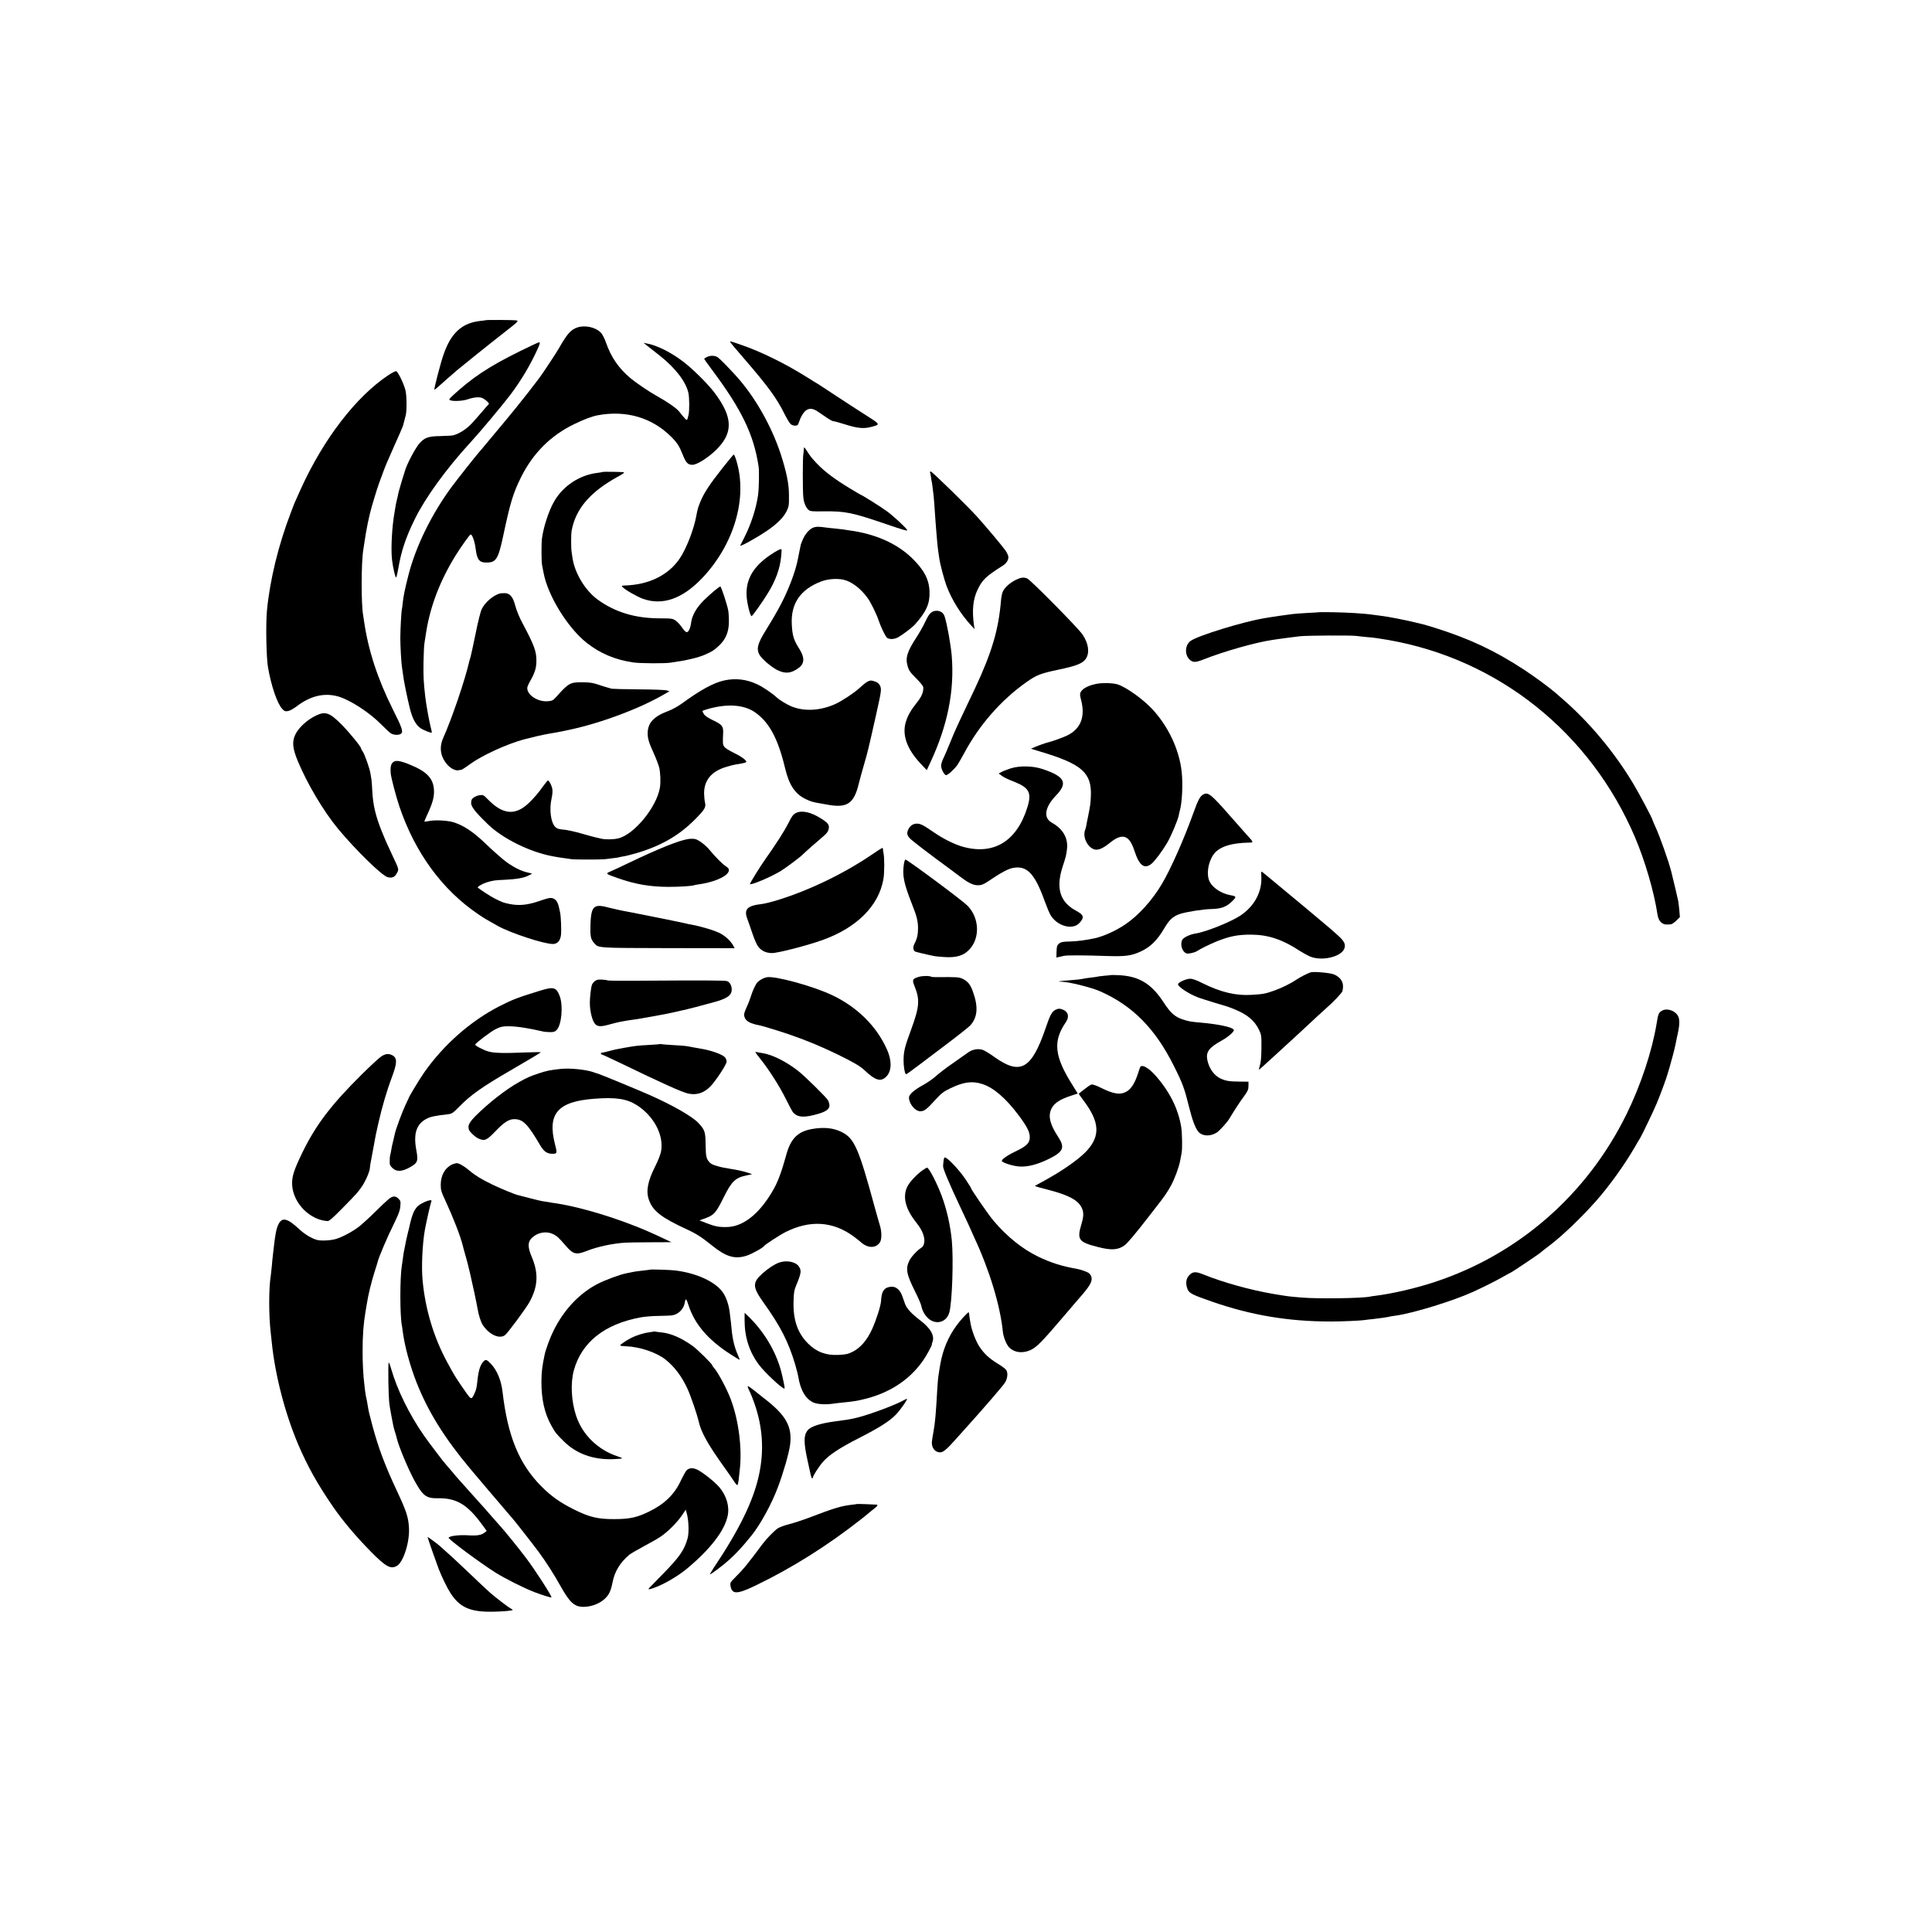 <?xml version="1.0" standalone="no"?>
<!DOCTYPE svg PUBLIC "-//W3C//DTD SVG 20010904//EN"
 "http://www.w3.org/TR/2001/REC-SVG-20010904/DTD/svg10.dtd">
<svg version="1.0" xmlns="http://www.w3.org/2000/svg"
 width="2151pt" height="2151pt" viewBox="0 0 2151 2151"
 preserveAspectRatio="xMidYMid meet">
<g transform="translate(0,2151) scale(0.1,-0.1)"
fill="#000000" stroke="none">
<path d="M5408 17945 c-2 -1 -28 -5 -59 -8 -206 -22 -328 -134 -411 -375 -32
-90 -108 -384 -102 -391 2 -2 25 16 51 40 27 24 75 67 108 96 33 28 74 63 90
78 53 45 354 287 527 422 163 127 166 131 135 136 -33 5 -333 7 -339 2z"/>
<path d="M6430 17865 c-74 -24 -117 -73 -208 -234 -24 -43 -194 -301 -219
-331 -6 -8 -60 -78 -119 -155 -59 -77 -197 -248 -308 -380 -110 -132 -207
-248 -216 -259 -8 -10 -20 -23 -26 -30 -29 -32 -229 -285 -299 -378 -226 -304
-407 -671 -488 -993 -38 -147 -55 -232 -63 -305 -3 -36 -8 -67 -9 -70 -6 -10
-18 -231 -18 -325 0 -87 11 -276 17 -312 2 -10 7 -45 11 -78 8 -76 48 -271 80
-399 28 -110 66 -178 117 -213 34 -23 118 -56 125 -50 2 2 -3 31 -12 63 -17
64 -52 261 -60 334 -19 168 -22 224 -20 380 2 96 6 193 10 215 3 22 13 83 21
135 47 288 155 568 326 845 62 100 159 235 168 235 18 0 46 -81 55 -155 16
-129 41 -160 127 -158 101 1 126 42 179 290 80 377 111 480 199 658 134 269
330 466 593 593 103 51 198 86 259 98 318 60 608 -25 823 -241 64 -64 89 -104
124 -192 38 -96 59 -118 110 -118 51 0 176 79 267 169 188 187 184 358 -15
626 -73 100 -255 280 -364 361 -134 100 -285 175 -392 194 l-40 8 55 -44 c30
-23 87 -68 125 -98 174 -138 290 -288 319 -414 12 -51 13 -199 2 -245 -16 -68
-16 -68 -45 -36 -15 16 -40 46 -56 68 -30 40 -128 108 -262 183 -76 42 -223
142 -283 192 -134 113 -216 233 -275 401 -14 41 -38 88 -53 104 -58 62 -175
89 -262 61z"/>
<path d="M8130 17702 c0 -4 68 -86 152 -182 268 -310 365 -442 453 -620 26
-52 57 -103 68 -112 29 -23 76 -23 84 0 56 166 120 207 219 139 27 -19 73 -50
103 -70 29 -20 61 -37 71 -37 10 0 69 -16 132 -36 133 -42 203 -49 284 -28
109 29 111 25 -58 133 -84 53 -234 151 -333 216 -99 66 -189 124 -200 131 -11
6 -65 39 -120 74 -237 149 -512 285 -729 359 -131 45 -126 44 -126 33z"/>
<path d="M5940 17673 c-418 -198 -615 -318 -829 -504 -42 -36 -84 -76 -95 -87
-18 -21 -18 -22 0 -29 33 -13 137 -7 187 10 65 23 129 30 163 17 34 -13 87
-61 76 -69 -4 -3 -34 -37 -67 -76 -33 -38 -64 -75 -70 -81 -5 -6 -27 -29 -47
-52 -60 -67 -142 -120 -213 -139 -11 -3 -74 -6 -140 -8 -139 -2 -179 -17 -238
-85 -45 -53 -137 -227 -157 -298 -6 -18 -9 -30 -21 -67 -7 -22 -14 -42 -14
-45 -1 -3 -9 -32 -19 -65 -10 -33 -20 -71 -23 -85 -2 -14 -8 -41 -13 -60 -5
-19 -12 -51 -15 -70 -3 -19 -7 -46 -10 -60 -31 -169 -45 -419 -30 -545 9 -79
36 -195 44 -195 4 0 15 42 24 93 35 205 83 348 184 555 118 241 354 566 617
852 108 117 368 428 450 537 125 167 223 334 305 515 22 49 26 68 14 67 -5 0
-33 -12 -63 -26z"/>
<path d="M7868 17534 c-16 -8 -28 -17 -28 -20 0 -3 39 -57 86 -120 332 -444
467 -724 520 -1079 8 -53 4 -243 -6 -317 -22 -154 -80 -330 -156 -478 -21 -41
-40 -78 -42 -83 -10 -20 156 70 289 158 116 78 191 151 227 224 25 52 27 65
26 176 0 128 -27 259 -92 460 -104 316 -291 644 -498 871 -89 98 -181 191
-203 206 -32 22 -86 22 -123 2z"/>
<path d="M4325 17334 c-362 -241 -722 -710 -975 -1266 -66 -145 -67 -146 -113
-268 -137 -356 -234 -755 -265 -1090 -14 -146 -7 -518 11 -625 35 -206 103
-408 159 -467 24 -26 33 -30 64 -25 19 3 62 26 97 53 155 118 310 154 465 109
132 -39 345 -177 477 -311 44 -45 92 -89 107 -99 34 -21 95 -22 116 -1 22 22
6 69 -94 268 -170 340 -273 656 -320 977 -4 25 -8 55 -10 66 -24 127 -23 590
1 735 2 14 6 43 10 65 23 160 53 307 85 418 52 176 66 220 108 332 48 131 49
132 117 285 62 138 124 280 123 283 0 1 5 22 12 47 7 25 14 54 17 65 14 53 12
223 -3 281 -20 77 -84 208 -104 212 -8 1 -46 -19 -85 -44z"/>
<path d="M8949 16503 c0 -16 -3 -37 -5 -48 -8 -31 -8 -424 0 -484 7 -62 28
-111 58 -138 18 -16 37 -18 177 -16 234 2 308 -13 686 -142 186 -64 243 -80
236 -67 -16 30 -162 164 -232 214 -62 45 -274 178 -283 178 -2 0 -58 32 -123
72 -172 104 -287 191 -369 278 -61 65 -76 85 -106 133 -16 26 -32 47 -34 47
-2 0 -4 -12 -5 -27z"/>
<path d="M8043 16298 c-142 -181 -200 -268 -241 -364 -29 -68 -36 -94 -48
-159 -26 -152 -112 -374 -187 -484 -127 -187 -347 -294 -621 -300 -24 -1 -27
-3 -16 -16 23 -28 158 -106 226 -131 219 -79 441 -2 662 230 357 377 508 895
380 1309 -11 37 -24 67 -28 67 -4 0 -61 -69 -127 -152z"/>
<path d="M6708 16255 c-2 -2 -28 -6 -58 -10 -198 -24 -381 -145 -480 -317 -60
-104 -118 -281 -136 -413 -7 -50 -7 -262 1 -295 3 -14 10 -51 16 -83 46 -255
268 -616 482 -785 149 -117 314 -187 515 -217 83 -12 365 -13 422 -2 14 3 48
8 75 12 102 13 239 47 305 77 76 33 98 47 148 93 78 70 114 151 117 261 1 46
-2 107 -7 136 -12 66 -78 268 -88 268 -13 0 -102 -74 -180 -150 -86 -84 -135
-171 -146 -255 -8 -64 -30 -107 -52 -103 -9 2 -31 25 -49 52 -17 26 -48 60
-68 75 -37 25 -42 26 -189 27 -266 1 -490 69 -681 208 -137 99 -253 289 -280
457 -3 24 -9 57 -11 74 -7 43 -7 195 0 235 45 247 209 437 524 608 53 29 68
41 55 44 -21 5 -230 8 -235 3z"/>
<path d="M10354 16251 c3 -4 8 -28 11 -52 3 -24 7 -51 10 -59 2 -8 6 -37 9
-65 4 -27 8 -68 11 -90 4 -38 7 -85 20 -272 3 -43 8 -100 10 -128 2 -27 7 -79
10 -115 3 -36 8 -76 10 -90 2 -14 7 -45 10 -70 9 -75 55 -248 87 -333 57 -148
155 -305 267 -427 l42 -45 -6 35 c-25 170 -13 298 40 407 53 109 91 146 282
267 41 26 65 68 59 102 -3 15 -18 45 -33 67 -31 45 -240 293 -317 377 -117
128 -499 500 -512 500 -8 0 -13 -4 -10 -9z"/>
<path d="M9063 15639 c-44 -13 -92 -64 -121 -127 -13 -29 -25 -58 -26 -65 -1
-7 -8 -37 -14 -67 -6 -30 -13 -66 -16 -80 -25 -151 -122 -399 -228 -585 -22
-38 -48 -84 -58 -101 -10 -17 -43 -71 -74 -122 -91 -146 -106 -204 -72 -269
23 -45 132 -139 200 -173 90 -45 157 -38 241 26 63 47 64 114 6 207 -65 101
-80 152 -86 283 -9 228 98 382 327 470 73 28 173 36 248 20 89 -19 194 -98
271 -206 35 -48 98 -177 123 -252 22 -67 74 -174 91 -188 24 -20 77 -19 117 1
46 23 166 113 196 148 126 142 165 230 161 362 -4 138 -61 245 -198 378 -169
162 -406 267 -696 306 -22 3 -51 8 -65 10 -14 2 -56 7 -95 11 -38 3 -81 8 -95
10 -77 11 -108 12 -137 3z"/>
<path d="M8624 15362 c-223 -136 -321 -287 -312 -482 3 -79 40 -230 56 -230 9
0 125 163 180 254 87 141 136 276 148 403 4 40 7 76 6 80 -1 16 -20 11 -78
-25z"/>
<path d="M11314 15056 c-64 -30 -127 -85 -148 -130 -9 -19 -18 -63 -21 -98
-27 -328 -101 -579 -290 -983 -21 -44 -60 -127 -88 -185 -119 -250 -142 -302
-192 -426 -30 -73 -63 -151 -75 -174 -12 -24 -22 -58 -22 -76 0 -37 36 -104
56 -104 19 0 93 67 125 113 15 23 50 83 76 132 169 315 411 592 695 792 113
79 154 95 358 138 196 41 266 69 301 120 45 67 31 172 -37 271 -50 74 -580
610 -616 624 -41 15 -66 12 -122 -14z"/>
<path d="M5560 14901 c-75 -24 -160 -98 -197 -173 -12 -24 -42 -143 -67 -268
-25 -124 -51 -241 -56 -260 -6 -19 -13 -42 -15 -51 -45 -202 -193 -637 -290
-854 -48 -106 -32 -210 45 -298 36 -42 90 -69 123 -63 12 3 27 5 33 5 6 1 49
28 95 62 134 98 404 222 599 276 87 23 209 52 275 63 105 18 118 20 240 46
360 78 785 238 1064 402 l45 26 -30 9 c-16 6 -157 11 -314 12 -157 1 -292 5
-300 7 -8 3 -28 8 -45 13 -16 4 -64 19 -105 33 -59 20 -96 25 -175 26 -137 1
-154 -8 -292 -163 -35 -38 -45 -44 -90 -48 -111 -11 -233 66 -233 147 0 12 15
47 33 78 50 87 69 145 69 220 2 108 -24 178 -154 422 -33 61 -66 140 -79 189
-27 103 -57 142 -114 147 -22 1 -51 -1 -65 -5z"/>
<path d="M10390 14703 c-32 -12 -54 -41 -90 -118 -20 -44 -63 -119 -94 -167
-106 -162 -128 -232 -101 -324 14 -49 28 -69 96 -137 58 -59 79 -87 79 -106 0
-52 -21 -100 -71 -162 -65 -82 -98 -138 -121 -207 -49 -148 6 -308 161 -473
l69 -74 42 90 c191 410 268 796 236 1185 -11 126 -52 356 -80 440 -16 49 -72
73 -126 53z"/>
<path d="M14687 14694 c-1 -1 -58 -5 -126 -8 -68 -4 -142 -9 -165 -12 -68 -8
-255 -35 -279 -40 -12 -2 -35 -6 -52 -9 -230 -39 -721 -190 -807 -249 -64 -43
-72 -151 -16 -207 38 -37 67 -37 160 0 225 89 581 190 763 216 23 3 50 7 60 9
11 2 61 9 110 15 50 6 110 13 135 17 72 9 559 12 630 4 36 -5 94 -11 130 -14
57 -4 122 -13 225 -31 1229 -214 2251 -1032 2748 -2196 112 -263 213 -609 251
-863 12 -74 52 -114 114 -109 6 0 22 1 33 2 12 0 39 19 62 41 l40 40 -6 73
c-4 39 -9 86 -12 103 -5 26 -65 283 -79 334 -33 125 -125 385 -177 498 -16 35
-29 66 -29 68 0 17 -146 292 -221 417 -209 347 -485 677 -779 932 -30 26 -68
60 -85 74 -59 52 -234 181 -346 254 -328 215 -608 346 -999 469 -52 16 -102
31 -110 33 -8 2 -51 12 -95 23 -93 24 -317 68 -390 76 -27 4 -66 9 -85 11 -96
15 -288 26 -458 29 -79 1 -144 1 -145 0z"/>
<path d="M8062 13934 c-118 -26 -263 -105 -472 -258 -42 -30 -107 -66 -147
-81 -163 -60 -230 -131 -232 -245 -1 -60 12 -106 69 -230 26 -58 53 -129 60
-158 13 -57 17 -164 7 -222 -37 -219 -290 -526 -467 -565 -54 -12 -138 -13
-184 -3 -22 6 -50 12 -61 14 -11 2 -81 21 -155 42 -74 22 -166 42 -203 45 -53
4 -74 11 -93 28 -51 48 -71 192 -43 319 11 52 13 87 7 113 -9 40 -35 87 -48
87 -4 0 -27 -27 -51 -61 -57 -80 -104 -134 -159 -187 -150 -145 -290 -134
-456 36 -52 53 -54 54 -97 48 -41 -6 -85 -35 -88 -56 -1 -6 -2 -16 -3 -22 -7
-43 40 -104 187 -246 165 -160 468 -309 723 -356 35 -7 98 -17 139 -22 22 -3
54 -7 70 -10 36 -5 329 -5 368 0 15 2 55 7 90 11 34 4 64 8 67 10 3 2 25 6 49
10 23 3 86 19 139 34 273 79 477 195 654 372 116 117 130 140 117 195 -5 21
-9 66 -10 99 -1 147 82 248 245 296 73 22 88 25 169 38 26 5 50 11 54 15 14
14 -47 61 -135 103 -54 26 -100 56 -109 70 -17 25 -17 36 -12 150 4 78 -11 96
-121 148 -50 24 -83 47 -93 65 -10 16 -17 30 -17 33 0 3 24 13 54 21 219 64
406 52 531 -34 157 -108 257 -292 335 -620 46 -193 113 -292 235 -349 54 -26
76 -32 165 -47 14 -3 49 -9 79 -14 212 -38 288 13 341 230 10 41 36 136 58
212 40 135 53 189 139 573 55 247 58 269 43 306 -14 32 -37 48 -87 60 -36 8
-66 -10 -148 -85 -58 -53 -192 -141 -266 -175 -164 -73 -338 -84 -479 -29 -57
22 -139 72 -176 106 -46 43 -146 111 -209 141 -120 58 -245 73 -373 45z"/>
<path d="M12200 13895 c-91 -20 -146 -51 -169 -92 -9 -18 -8 -35 5 -85 49
-186 -2 -320 -151 -395 -36 -19 -177 -70 -215 -78 -24 -5 -106 -34 -151 -53
l-41 -18 108 -33 c461 -138 571 -236 559 -496 -4 -85 -5 -95 -30 -221 -9 -43
-19 -92 -21 -108 -3 -16 -9 -39 -14 -50 -23 -61 10 -153 70 -196 53 -38 108
-23 205 55 140 114 217 90 274 -83 54 -168 110 -212 190 -150 35 27 122 143
175 233 46 79 120 255 130 308 2 15 7 35 10 45 27 89 38 301 22 442 -27 245
-149 504 -327 695 -106 113 -288 243 -385 275 -51 17 -176 20 -244 5z"/>
<path d="M3522 13545 c-100 -47 -195 -133 -234 -213 -38 -79 -31 -153 26 -292
105 -254 289 -564 451 -759 198 -238 489 -522 551 -537 49 -12 78 -1 101 42
26 47 28 38 -49 202 -70 149 -85 185 -118 267 -68 170 -97 293 -105 446 -3 57
-7 118 -10 134 -3 17 -8 46 -11 65 -8 54 -64 212 -85 242 -11 14 -19 30 -19
35 0 19 -124 171 -211 260 -137 139 -184 156 -287 108z"/>
<path d="M4371 13019 c-20 -22 -26 -56 -21 -119 3 -44 60 -261 97 -370 174
-514 477 -928 878 -1199 63 -43 98 -64 217 -130 145 -80 513 -201 613 -201 49
0 81 34 90 94 7 48 1 209 -9 256 -3 14 -8 39 -12 55 -13 61 -35 94 -70 104
-28 8 -52 3 -148 -30 -132 -46 -229 -55 -336 -33 -66 14 -78 18 -165 62 -39
19 -154 94 -185 119 -10 8 46 42 95 58 73 22 89 25 205 30 132 6 213 21 264
47 l41 21 -67 17 c-90 23 -204 91 -298 177 -19 17 -46 41 -60 53 -14 12 -54
49 -90 84 -135 129 -235 198 -347 237 -67 24 -210 33 -287 18 -27 -5 -51 -8
-52 -6 -1 1 15 40 37 86 52 112 73 184 71 253 -3 137 -74 216 -269 295 -114
47 -163 53 -192 22z"/>
<path d="M11255 12956 c-38 -13 -85 -30 -103 -40 l-33 -17 23 -18 c30 -24 68
-43 153 -76 164 -66 193 -122 144 -281 -118 -383 -379 -540 -727 -439 -89 26
-211 87 -313 157 -121 83 -150 98 -191 98 -40 0 -73 -21 -93 -60 -21 -41 -19
-64 11 -100 21 -25 231 -186 462 -354 23 -17 68 -51 100 -75 87 -66 137 -92
184 -96 55 -4 75 4 177 74 100 67 172 105 220 116 162 35 250 -55 363 -370 22
-60 50 -129 64 -152 72 -123 244 -172 321 -90 58 62 51 91 -36 137 -179 96
-227 249 -152 485 39 119 40 126 49 190 19 129 -39 234 -169 307 -95 53 -76
172 45 298 138 142 104 213 -141 296 -109 38 -257 41 -358 10z"/>
<path d="M13399 12666 c-37 -18 -60 -61 -112 -206 -106 -295 -253 -627 -352
-793 -109 -184 -263 -353 -410 -451 -106 -71 -238 -130 -336 -152 -98 -21
-193 -34 -276 -36 -83 -2 -101 -6 -123 -24 -22 -19 -25 -31 -27 -89 l-2 -66
27 6 c15 3 41 9 57 13 34 8 231 7 485 -2 200 -6 269 3 371 51 108 50 182 123
261 257 57 97 98 135 177 161 70 23 254 52 341 54 114 2 172 23 233 82 57 55
56 60 -17 73 -98 18 -192 80 -228 149 -38 76 -21 207 39 298 59 89 194 135
406 138 46 1 44 4 -33 88 -30 33 -113 127 -185 209 -209 239 -243 267 -296
240z"/>
<path d="M8863 12459 c-32 -16 -46 -34 -87 -116 -45 -89 -133 -226 -260 -406
-54 -76 -166 -257 -166 -269 0 -21 247 84 346 147 66 42 208 148 240 180 30
30 164 148 204 181 64 53 81 74 87 109 7 42 -8 63 -84 111 -112 72 -215 95
-280 63z"/>
<path d="M7665 12169 c-101 -14 -335 -108 -660 -264 -87 -42 -181 -86 -208
-97 -57 -25 -58 -25 76 -73 196 -69 358 -98 567 -99 126 0 274 9 290 19 3 1
25 6 50 9 151 21 290 76 325 130 20 29 12 50 -29 75 -33 21 -115 104 -175 177
-40 50 -115 108 -156 121 -16 5 -52 6 -80 2z"/>
<path d="M9720 12004 c-316 -216 -699 -402 -1055 -513 -71 -22 -155 -43 -185
-46 -163 -19 -201 -59 -158 -170 10 -27 35 -97 54 -155 19 -58 47 -122 61
-143 35 -51 91 -78 158 -78 67 0 392 84 565 146 380 137 623 380 675 675 13
69 13 245 1 295 -2 11 -5 28 -5 38 -1 9 -4 17 -8 17 -5 -1 -51 -30 -103 -66z"/>
<path d="M10064 11893 c-20 -129 -3 -213 91 -453 53 -133 65 -185 66 -263 0
-73 -11 -120 -41 -177 -18 -34 -14 -70 8 -84 7 -4 134 -35 215 -51 10 -2 57
-7 105 -10 136 -10 219 14 283 82 124 129 113 358 -22 492 -60 60 -668 511
-688 511 -5 0 -13 -21 -17 -47z"/>
<path d="M14043 11754 c10 -169 -73 -327 -226 -433 -105 -72 -392 -188 -510
-205 -62 -10 -133 -45 -146 -72 -24 -54 2 -134 50 -149 20 -7 90 9 114 25 36
24 143 77 214 106 151 61 242 79 396 78 188 -2 346 -55 538 -182 38 -24 91
-53 119 -64 131 -50 337 -1 374 88 20 49 1 87 -76 155 -34 29 -72 63 -84 74
-20 19 -465 390 -646 539 -47 38 -93 76 -102 84 -17 14 -18 11 -15 -44z"/>
<path d="M6633 11417 c-40 -18 -55 -70 -59 -203 -4 -128 2 -158 40 -203 50
-57 27 -55 828 -57 l737 -1 -11 21 c-26 52 -84 108 -143 141 -56 32 -221 82
-329 101 -17 2 -47 9 -66 14 -30 8 -532 109 -612 124 -86 15 -200 40 -245 52
-68 20 -113 23 -140 11z"/>
<path d="M14590 10684 c-47 -18 -110 -51 -145 -74 -69 -47 -173 -99 -259 -129
-98 -35 -121 -39 -247 -47 -174 -12 -346 28 -545 127 -76 38 -117 53 -145 52
-43 -1 -124 -37 -133 -58 -10 -26 122 -113 228 -152 41 -15 288 -91 316 -98 8
-2 48 -17 87 -33 142 -58 223 -127 272 -231 25 -53 26 -64 25 -201 -1 -101 -6
-159 -17 -192 -8 -27 -13 -48 -11 -48 3 0 57 48 122 108 64 59 122 112 128
117 24 22 122 112 184 169 162 151 305 283 324 299 68 58 167 163 172 182 22
87 -10 149 -93 186 -42 18 -232 35 -263 23z"/>
<path d="M12367 10654 c-1 -1 -36 -5 -76 -8 -41 -4 -77 -9 -80 -11 -4 -1 -33
-6 -66 -9 -33 -4 -69 -9 -80 -12 -32 -7 -84 -13 -180 -20 -90 -6 -127 -14 -66
-14 76 0 334 -64 430 -107 361 -160 612 -414 819 -828 101 -201 118 -249 172
-465 32 -133 69 -231 100 -268 44 -53 131 -58 206 -12 31 20 115 112 141 155
52 87 120 192 163 249 43 60 50 75 50 116 l0 47 -97 1 c-115 1 -153 7 -209 32
-76 33 -134 114 -153 213 -16 86 22 135 159 211 72 39 143 101 137 119 -10 30
-166 64 -372 82 -109 9 -135 14 -203 37 -84 29 -131 72 -206 187 -138 211
-276 294 -504 304 -45 2 -83 2 -85 1z"/>
<path d="M10229 10634 c-71 -21 -76 -33 -46 -106 60 -147 54 -228 -38 -478
-74 -202 -85 -247 -85 -350 0 -62 12 -135 24 -147 7 -7 -13 -22 363 262 175
131 333 255 352 275 85 89 95 209 33 380 -29 82 -60 118 -122 146 -34 15 -70
17 -263 15 -38 -1 -72 1 -77 4 -20 12 -98 12 -141 -1z"/>
<path d="M8538 10630 c-34 -6 -79 -30 -104 -55 -19 -19 -55 -95 -71 -149 -8
-28 -30 -86 -50 -129 -31 -70 -33 -81 -23 -113 15 -44 64 -71 168 -90 35 -7
247 -72 352 -109 171 -59 352 -135 520 -217 181 -89 247 -128 300 -178 108
-102 167 -124 224 -79 74 59 82 180 19 319 -116 259 -336 474 -616 604 -215
100 -626 212 -719 196z"/>
<path d="M6655 10602 c-26 -5 -55 -31 -65 -58 -10 -25 -23 -141 -23 -199 0
-93 27 -201 59 -236 26 -29 64 -31 144 -9 108 30 167 42 270 56 60 8 78 11
120 19 19 3 82 15 140 25 135 25 152 28 230 46 36 9 76 18 90 20 32 7 187 47
328 86 133 36 188 70 197 121 9 48 -15 102 -51 114 -27 8 -238 9 -1019 4 -159
-1 -297 0 -305 3 -23 8 -92 13 -115 8z"/>
<path d="M6025 10484 c-261 -80 -315 -101 -465 -177 -320 -164 -620 -428 -837
-737 -51 -73 -173 -274 -173 -286 0 -2 -16 -36 -35 -75 -34 -70 -111 -277
-119 -322 -2 -12 -11 -49 -19 -82 -9 -33 -19 -80 -22 -105 -4 -24 -9 -48 -11
-52 -2 -3 -5 -30 -5 -58 -2 -46 2 -56 29 -83 46 -45 106 -43 194 6 89 50 96
69 73 193 -34 183 1 291 116 349 44 23 93 33 240 50 40 5 53 14 115 77 136
139 256 224 594 420 236 137 320 188 320 193 0 2 -71 1 -157 -2 -264 -11 -362
-8 -428 11 -55 16 -146 64 -144 76 2 16 174 146 227 172 55 27 75 32 140 32
92 0 214 -18 397 -60 11 -2 42 -5 69 -5 39 -1 54 4 73 23 56 57 75 272 34 380
-37 95 -67 104 -206 62z"/>
<path d="M11751 10267 c-40 -20 -60 -57 -111 -208 -155 -452 -280 -523 -566
-319 -53 38 -113 75 -132 81 -51 17 -114 6 -161 -27 -23 -16 -101 -71 -173
-122 -73 -50 -159 -116 -190 -145 -32 -29 -99 -75 -149 -102 -93 -51 -149
-101 -149 -135 0 -67 67 -150 123 -152 45 -2 72 18 167 123 73 79 93 95 174
134 145 70 245 83 358 44 123 -41 259 -159 398 -345 95 -127 125 -186 125
-245 0 -65 -34 -99 -160 -159 -103 -50 -164 -95 -149 -110 22 -21 125 -52 189
-57 93 -7 201 20 328 82 168 82 187 128 106 251 -83 127 -108 214 -82 289 25
73 92 122 225 165 l77 25 -65 105 c-194 309 -212 477 -71 684 44 63 34 117
-26 144 -35 15 -55 15 -86 -1z"/>
<path d="M18505 10258 c-38 -22 -43 -34 -60 -138 -51 -312 -177 -692 -336
-1015 -441 -898 -1209 -1567 -2150 -1873 -202 -66 -462 -126 -641 -148 -24 -2
-53 -7 -66 -10 -91 -19 -582 -26 -762 -10 -145 12 -144 12 -313 40 -253 43
-556 127 -777 216 -86 35 -118 34 -157 -5 -39 -39 -46 -93 -22 -157 18 -46 54
-64 279 -142 434 -150 847 -219 1315 -219 127 0 335 9 385 17 14 3 52 7 85 10
83 9 164 21 210 32 6 1 30 5 55 8 195 29 628 162 850 263 108 49 256 123 329
165 46 26 86 48 88 48 8 0 317 207 338 227 11 10 47 38 80 63 148 110 367 319
536 510 147 166 311 395 428 595 29 50 56 97 62 105 23 39 151 305 184 385 38
89 114 296 120 325 2 8 13 44 24 80 20 66 55 200 66 255 10 53 16 79 25 120
21 95 22 159 2 194 -32 60 -123 90 -177 59z"/>
<path d="M7348 9886 c-1 -2 -57 -6 -123 -10 -127 -7 -144 -9 -270 -31 -110
-20 -114 -21 -165 -35 -52 -14 -70 -18 -87 -19 -15 -1 -18 -21 -4 -21 6 0 90
-39 188 -86 490 -237 711 -337 779 -350 92 -19 172 8 243 80 61 63 181 246
181 276 0 15 -8 36 -17 47 -29 34 -155 79 -273 98 -19 3 -60 10 -90 16 -66 14
-85 16 -225 24 -60 4 -115 8 -122 10 -6 2 -13 2 -15 1z"/>
<path d="M8410 9795 c0 -3 25 -36 55 -74 94 -116 218 -311 284 -446 35 -71 71
-138 80 -149 52 -59 127 -63 288 -15 90 27 125 58 117 103 -3 17 -11 40 -19
51 -24 36 -245 254 -318 313 -131 106 -295 190 -407 207 -25 3 -53 9 -62 11
-10 3 -18 3 -18 -1z"/>
<path d="M4248 9750 c-24 -14 -124 -107 -224 -206 -333 -330 -503 -553 -649
-849 -104 -212 -129 -290 -122 -384 15 -201 199 -385 395 -396 17 0 57 34 156
135 170 173 180 184 225 250 41 59 90 174 89 206 0 10 5 44 11 74 6 30 20 105
31 165 23 130 21 119 55 270 37 165 93 356 149 504 59 159 60 212 4 242 -39
21 -76 18 -120 -11z"/>
<path d="M12695 9631 c-3 -6 -14 -37 -24 -69 -37 -115 -79 -180 -134 -208 -67
-36 -138 -24 -274 42 -61 31 -99 43 -112 39 -12 -3 -47 -27 -78 -52 -32 -26
-60 -48 -62 -49 -2 -2 21 -36 52 -76 178 -236 190 -390 40 -557 -69 -78 -234
-198 -400 -293 -18 -10 -50 -28 -70 -40 -21 -11 -55 -30 -75 -41 -21 -11 -37
-22 -35 -23 1 -2 64 -19 138 -38 232 -60 338 -115 380 -198 26 -52 26 -96 0
-184 -53 -176 -34 -203 184 -258 150 -39 225 -33 298 21 31 24 118 127 239
283 15 19 62 80 105 135 93 118 129 170 170 245 42 78 89 205 102 275 6 33 13
71 16 85 10 46 7 224 -4 293 -34 205 -128 392 -285 571 -77 87 -151 129 -171
97z"/>
<path d="M6240 9609 c-117 -13 -153 -20 -237 -48 -103 -34 -135 -48 -225 -99
-142 -78 -341 -234 -485 -378 -52 -52 -81 -98 -77 -121 1 -7 2 -19 3 -26 2
-21 72 -88 108 -103 70 -30 89 -22 188 80 95 100 151 136 210 136 97 0 150
-53 288 -289 39 -67 73 -93 125 -96 66 -3 68 2 42 101 -89 344 27 480 435 511
246 19 365 0 481 -75 187 -122 297 -334 264 -511 -5 -31 -34 -105 -65 -166
-84 -166 -105 -277 -70 -374 43 -123 138 -197 420 -327 103 -47 169 -89 280
-179 157 -127 253 -156 382 -117 59 18 188 89 203 112 11 16 176 123 238 154
271 135 523 119 752 -47 30 -22 66 -50 80 -63 79 -73 171 -75 217 -5 21 32 21
116 0 186 -9 28 -32 111 -53 185 -185 683 -232 789 -378 859 -90 44 -198 54
-327 31 -156 -28 -234 -106 -283 -280 -71 -256 -110 -348 -201 -485 -139 -209
-302 -324 -463 -326 -87 -2 -130 6 -226 43 l-79 31 62 22 c101 37 121 59 207
232 90 182 131 221 257 247 l61 13 -63 21 c-36 12 -114 29 -175 38 -115 17
-206 43 -229 66 -43 43 -49 65 -51 200 -2 149 -8 168 -81 246 -67 72 -289 199
-545 312 -139 61 -551 231 -569 235 -9 2 -28 8 -43 14 -82 32 -272 52 -378 40z"/>
<path d="M10506 8592 c-3 -20 -6 -51 -6 -68 0 -29 71 -197 185 -439 80 -170
125 -267 125 -270 0 -2 18 -41 39 -87 168 -360 288 -757 316 -1043 7 -65 42
-151 76 -182 59 -54 147 -63 235 -23 64 30 128 94 354 360 63 74 127 149 141
165 141 160 175 208 182 255 5 28 -8 59 -32 77 -19 14 -93 40 -136 47 -162 28
-290 69 -430 137 -174 85 -342 220 -492 396 -56 66 -253 351 -253 367 0 4 -28
48 -62 99 -59 88 -174 213 -216 236 -17 9 -20 7 -26 -27z"/>
<path d="M5035 8546 c-80 -37 -128 -121 -128 -227 0 -60 6 -79 56 -186 82
-177 160 -377 187 -482 5 -20 18 -70 30 -111 12 -41 23 -82 25 -90 2 -8 15
-62 29 -120 24 -100 71 -321 82 -385 12 -76 37 -153 59 -187 70 -106 183 -159
246 -114 29 20 231 293 273 368 97 175 104 323 24 510 -42 100 -43 156 -3 199
62 66 161 87 240 50 44 -20 67 -41 139 -125 86 -101 119 -110 234 -65 120 48
295 86 437 94 22 2 146 3 275 4 l235 1 -65 31 c-171 81 -252 116 -405 174
-294 111 -612 199 -830 230 -22 3 -49 7 -60 10 -11 2 -40 7 -65 10 -25 3 -94
19 -155 36 -60 16 -119 31 -131 34 -35 8 -193 73 -281 116 -119 57 -194 103
-255 155 -58 50 -117 84 -145 84 -10 -1 -31 -7 -48 -14z"/>
<path d="M10269 8479 c-68 -49 -146 -133 -170 -186 -50 -107 -18 -240 91 -379
63 -80 87 -127 99 -187 8 -46 -4 -92 -29 -107 -47 -29 -113 -100 -135 -144
-45 -92 -34 -151 66 -351 33 -66 62 -133 65 -149 8 -45 28 -88 59 -124 85
-101 222 -75 255 48 31 117 47 590 27 799 -17 173 -56 345 -114 501 -53 141
-141 310 -162 310 -4 0 -28 -14 -52 -31z"/>
<path d="M4330 8162 c-19 -15 -89 -80 -155 -146 -66 -65 -146 -138 -177 -162
-74 -57 -188 -118 -261 -139 -58 -17 -169 -22 -210 -9 -59 17 -137 64 -191
115 -135 126 -194 141 -235 60 -24 -47 -37 -112 -56 -286 -3 -27 -7 -63 -9
-80 -2 -16 -7 -64 -10 -105 -4 -41 -9 -86 -11 -100 -23 -136 -24 -438 -1 -635
2 -16 7 -62 11 -102 36 -366 147 -796 295 -1145 106 -247 216 -444 391 -698
103 -149 248 -322 412 -489 172 -175 227 -206 297 -164 72 42 144 270 133 427
-7 117 -29 183 -134 407 -134 286 -205 476 -272 724 -36 135 -45 173 -51 215
-6 40 -16 94 -21 110 -2 8 -7 40 -11 70 -3 30 -7 66 -9 80 -10 74 -19 241 -18
355 0 176 9 304 33 445 5 30 12 72 16 94 13 87 48 230 86 351 18 55 33 105 34
110 7 38 108 276 171 402 60 122 76 164 80 212 5 54 3 62 -20 85 -33 33 -63
33 -107 -2z"/>
<path d="M4720 8124 c-96 -44 -125 -96 -166 -289 -1 -5 -7 -28 -13 -51 -10
-37 -25 -110 -37 -174 -2 -14 -6 -34 -9 -45 -2 -11 -7 -42 -10 -70 -4 -27 -8
-61 -11 -75 -22 -133 -22 -553 0 -665 2 -11 7 -42 10 -70 21 -161 79 -375 153
-565 129 -326 308 -615 592 -955 95 -114 354 -418 361 -425 3 -3 28 -32 55
-65 28 -33 53 -62 56 -65 12 -10 237 -298 294 -375 85 -115 176 -258 251 -393
98 -174 151 -222 249 -222 84 0 175 33 233 85 52 47 72 88 92 189 24 121 83
218 185 305 16 13 90 56 164 96 75 40 158 87 185 106 78 52 180 154 233 230
l48 71 13 -49 c20 -72 24 -210 8 -268 -36 -131 -89 -208 -271 -394 -77 -79
-146 -150 -154 -158 -21 -22 -10 -23 49 -2 107 37 270 132 369 215 258 215
417 420 452 585 23 106 -11 224 -92 321 -51 60 -191 171 -249 197 -47 21 -85
19 -114 -7 -10 -9 -40 -63 -67 -119 -72 -153 -180 -258 -356 -344 -133 -64
-214 -82 -383 -82 -185 -1 -282 23 -453 109 -155 78 -250 146 -357 253 -250
250 -378 561 -435 1056 -15 127 -61 238 -127 308 -50 52 -59 55 -84 30 -37
-37 -57 -101 -69 -218 -8 -78 -14 -102 -36 -147 -34 -68 -29 -71 -138 87 -71
104 -83 123 -160 265 -151 277 -246 591 -276 915 -14 146 -3 394 24 555 13 75
61 288 71 316 8 19 6 22 -12 21 -12 -1 -43 -11 -68 -23z"/>
<path d="M8669 7451 c-52 -20 -124 -68 -182 -121 -111 -100 -109 -149 10 -317
193 -269 282 -443 358 -701 15 -52 29 -108 32 -125 23 -153 84 -256 172 -293
43 -18 129 -24 208 -13 32 5 85 11 118 14 120 12 152 17 246 40 320 79 567
264 707 528 23 42 40 77 37 77 -2 0 0 12 6 27 28 73 -20 156 -145 250 -89 68
-142 126 -160 177 -9 25 -24 66 -32 90 -29 81 -87 116 -157 94 -52 -16 -73
-58 -78 -154 -3 -52 -52 -207 -99 -311 -56 -124 -130 -209 -217 -253 -53 -26
-71 -30 -158 -35 -138 -7 -245 33 -339 127 -116 116 -167 263 -161 469 2 98 7
124 30 180 57 136 61 167 25 214 -38 50 -143 67 -221 36z"/>
<path d="M7237 7374 c-1 -1 -29 -4 -62 -8 -71 -8 -111 -13 -145 -21 -14 -3
-38 -8 -55 -11 -61 -10 -242 -77 -319 -117 -206 -107 -376 -286 -493 -522 -37
-73 -86 -206 -99 -266 -28 -134 -35 -191 -36 -299 -1 -196 34 -355 109 -489
45 -81 53 -92 138 -176 139 -139 325 -207 544 -201 56 2 104 6 107 9 3 3 -19
13 -48 22 -220 72 -392 239 -463 450 -55 164 -65 366 -26 508 86 313 342 516
744 590 43 8 134 16 202 16 68 1 136 4 152 7 70 13 126 71 138 145 8 49 17 42
40 -31 68 -211 215 -384 462 -544 56 -36 105 -66 107 -66 3 0 -6 26 -20 57
-37 83 -58 173 -69 287 -3 34 -7 77 -10 96 -2 19 -7 60 -11 90 -9 79 -38 166
-75 219 -81 120 -296 219 -538 247 -52 6 -269 13 -274 8z"/>
<path d="M10725 6844 c-111 -122 -184 -250 -229 -405 -20 -72 -29 -118 -51
-269 -2 -14 -6 -72 -10 -130 -15 -271 -24 -370 -42 -470 -9 -47 -17 -98 -18
-115 -4 -64 36 -115 91 -115 35 0 74 32 174 145 25 28 79 89 121 135 195 216
404 459 427 495 30 47 36 109 15 142 -9 13 -52 45 -97 72 -93 57 -150 110
-203 190 -39 59 -87 187 -98 261 -4 25 -9 52 -10 60 -2 8 -4 25 -4 38 -1 12
-4 22 -8 21 -5 0 -30 -25 -58 -55z"/>
<path d="M8290 6809 c0 -187 53 -351 160 -494 60 -81 255 -264 282 -265 8 0 4
21 -23 144 -52 236 -186 472 -368 651 l-51 49 0 -85z"/>
<path d="M7278 6685 c-1 -1 -26 -5 -53 -9 -55 -6 -141 -33 -196 -61 -59 -30
-129 -78 -124 -85 2 -4 32 -8 67 -9 150 -5 338 -69 438 -148 101 -81 182 -189
245 -327 37 -82 106 -283 125 -366 27 -118 103 -254 281 -502 42 -58 91 -129
109 -157 18 -28 36 -48 40 -46 4 3 10 28 14 57 3 29 9 80 12 113 28 242 -12
553 -101 789 -45 119 -149 311 -191 353 -8 8 -14 18 -14 22 0 15 -167 179
-220 217 -129 91 -243 140 -349 150 -31 3 -61 7 -68 9 -6 2 -13 2 -15 0z"/>
<path d="M4324 6128 c5 -218 6 -235 32 -373 9 -44 18 -93 21 -110 3 -16 11
-48 18 -70 8 -22 18 -58 23 -80 23 -93 122 -331 194 -465 95 -174 132 -203
263 -201 206 4 329 -69 492 -293 l52 -71 -22 -17 c-37 -30 -86 -38 -192 -31
-98 5 -198 -7 -210 -27 -9 -14 352 -282 524 -390 111 -69 313 -170 426 -214
102 -39 195 -67 195 -60 0 22 -184 307 -284 439 -74 99 -246 311 -291 359 -11
12 -49 55 -85 96 -69 80 -113 130 -145 164 -17 18 -114 127 -229 256 -17 19
-54 62 -81 95 -28 33 -53 62 -56 65 -16 14 -194 248 -251 330 -164 237 -296
507 -364 743 -10 37 -22 67 -26 67 -5 0 -6 -96 -4 -212z"/>
<path d="M8325 6068 c4 -13 15 -39 25 -58 10 -19 32 -75 49 -124 93 -265 110
-526 51 -798 -62 -288 -219 -609 -504 -1034 -25 -38 -43 -70 -41 -72 5 -5 149
103 209 158 87 78 149 146 252 273 100 124 225 352 296 542 60 159 121 372
134 465 28 207 -45 336 -296 527 -8 6 -52 41 -98 78 -65 51 -82 61 -77 43z"/>
<path d="M10075 5927 c-121 -68 -450 -187 -582 -212 -16 -3 -37 -7 -48 -9 -19
-3 -75 -11 -155 -22 -162 -22 -264 -56 -299 -99 -44 -57 -44 -135 0 -336 11
-52 25 -118 32 -146 6 -29 15 -53 19 -53 4 0 8 4 8 9 0 19 69 127 113 176 70
79 186 155 402 265 231 118 343 190 413 264 48 51 127 164 120 171 -2 2 -12
-2 -23 -8z"/>
<path d="M9538 4765 c-2 -2 -25 -5 -53 -8 -121 -14 -191 -35 -480 -145 -71
-27 -170 -59 -220 -72 -49 -12 -107 -33 -127 -47 -38 -26 -124 -114 -165 -169
-166 -223 -214 -283 -307 -375 -55 -55 -58 -61 -53 -95 16 -96 71 -96 272 0
410 197 806 446 1180 740 50 39 96 77 103 84 8 7 29 24 48 38 36 28 42 40 22
42 -31 3 -218 9 -220 7z"/>
<path d="M4760 4397 c0 -6 102 -298 125 -357 34 -86 93 -209 130 -266 104
-162 222 -213 477 -208 110 2 208 11 216 19 2 2 -7 9 -20 16 -31 16 -168 121
-232 177 -28 24 -132 122 -231 217 -160 153 -222 209 -330 304 -41 35 -135
104 -135 98z"/>
</g>
</svg>
